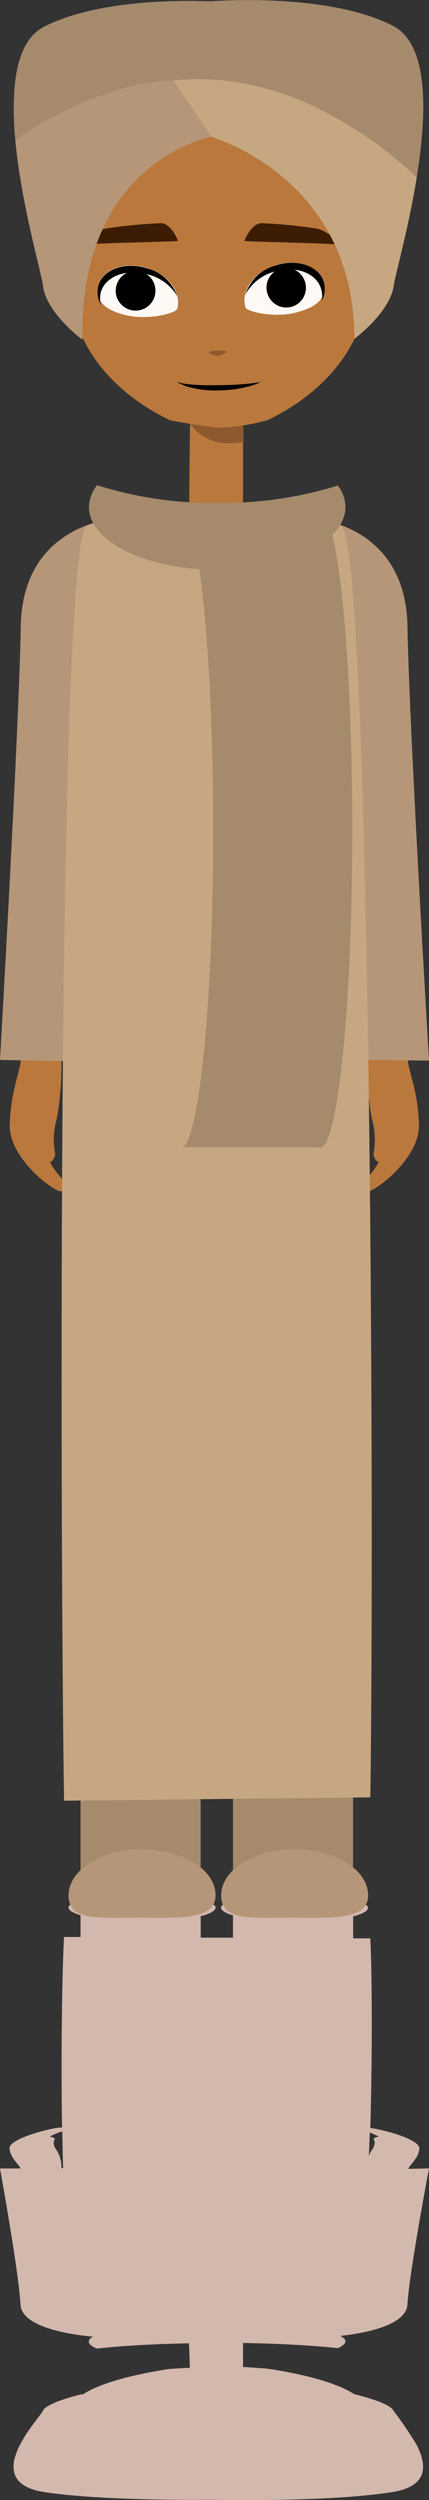 <svg xmlns="http://www.w3.org/2000/svg" viewBox="0 0 55.94 325.49"><rect x="0" y="0" width="55.94" height="325.49" fill="#333333" stroke="none"/><defs><style>.cls-1{fill:#d3b8ae;}.cls-2{fill:#ba783c;}.cls-3{fill:#8e592e;}.cls-4{fill:#3d1c04;}.cls-5{fill:#fff9f5;}.cls-6{fill:#b59678;}.cls-7{fill:#a58a6c;}.cls-8{fill:#c6a782;}</style></defs><title>Fichier 1</title><g id="Calque_2" data-name="Calque 2"><g id="CHILD"><path class="cls-1" d="M55.94,282.31S53.37,295.84,53.13,300c-.14,2.67-5.18,3.72-8.76,4.12.43.23.68.47.68.72s-.36.6-1,.87c-3.33-.35-7.61-.59-12.36-.67v2.47h0l0,.48a.29.29,0,0,1-.06.17h0c1.1.06,2.17.14,3.23.22h0c5.09.76,9.19,1.92,11.32,3.32h0s4.65,1.07,5.13,2.16a50,50,0,0,1,3,4.41c1.33,2.56,1.66,5.41-3.14,6.18-8.64,1.37-23.73,1-23.73,1h0c-4.43.05-15,0-21.69-1-2.5-.4-3.61-1.36-3.9-2.55A3.86,3.86,0,0,1,2,319.77c.76-2.53,3.25-5.23,3.6-5.91l0,0c.49-1.1,5.13-2.17,5.13-2.17s0,.06,0,.09c2.11-1.41,6.24-2.59,11.37-3.36h0c.7-.05,1.68-.11,2.65-.15,0-.74-.09-2.55-.11-3.19-4.62.09-8.78.33-12,.69-.69-.28-1.06-.59-1.06-.9s.2-.44.55-.65c-3.58-.34-9.3-1.34-9.46-4.19C2.46,295.84,0,282.32,0,282.32H2.65c0-.39-1.31-1.29-1.41-2.61S6.89,277,7.83,277h.26c-.15-9.89,0-19.87.26-24.82H10.5v-2.83c-1-.3-1.56-.65-1.56-1,0-1,3.63-.91,8.92-.91s10.25-.13,10.25.91c0,.42-.73.82-1.94,1.13v2.79h4.21v-2.9c-1-.3-1.55-.65-1.55-1,0-1,3.62-.91,8.92-.91s10.24-.13,10.24.91c0,.42-.73.82-1.94,1.13v2.86h2.24c.23,4.81.27,14.78,0,24.69,1.35.15,6.49,1.4,6.39,2.7s-1.42,2.24-1.42,2.62ZM6.55,278.2a.91.91,0,0,1,.63.28s-.51.49.21,1.47A4,4,0,0,1,8,282.28h.23c-.05-1.58-.08-3.19-.11-4.79C7.4,277.7,6.26,278.21,6.55,278.2Zm41.67-.56-.12,3.06a2.91,2.91,0,0,1,.37-.75c.72-1,.21-1.47.21-1.47a.94.94,0,0,1,.63-.28C49.54,278.21,48.86,277.88,48.22,277.64Z"/><path class="cls-2" d="M31.69,66.19c0,2.07,3.67,4.78,2.36,4.76L28.22,81.51,23.94,71c-1.31,0,.72-2.8.73-4.88,0,0,.08-11.58.14-11.9.22-1.19.82-.08,1.56-.46a1.63,1.63,0,0,1,.75-.18h.59l1.69,0c1,0,2.29,1.84,2.29,1.84Z"/><path class="cls-3" d="M31.75,56l0,1.54c-2.27.41-5,.24-6.88-2.26a5.29,5.29,0,0,1-.75-1.36s.93-.1,2.29-.22l1.33-.11h0l1.69,0A2.37,2.37,0,0,1,31.75,56Z"/><path class="cls-4" d="M47.82,18C46,6.83,36.13,8.31,28.52,8.41S12,13.87,9.22,16.19,7.8,38,8.63,40.44a5.86,5.86,0,0,0,1.63,2.34,15.47,15.47,0,0,1-1-6.09c.41-11.77,5.18-24.12,16.86-25a52.9,52.9,0,0,1,6.68.24c10.36,2,14.65,13.62,15,24.76a15.28,15.28,0,0,1-.7,5.15c.6-.76,1.45-1.41,1.62-2.2C49.66,35.27,49.65,29.06,47.82,18Z"/><path class="cls-2" d="M47.81,36.69c-.39-11.14-4.68-22.79-15-24.76a52.9,52.9,0,0,0-6.68-.24c-11.68.88-16.45,13.23-16.86,25C9,44.36,14.42,51,22.13,54.69h0c2,.47,6.34,1,6.34,1h.1a27.2,27.2,0,0,0,6.34-1h0C42.62,51,48.08,44.36,47.81,36.69Z"/><path class="cls-5" d="M23.12,40.18c-.15.61-3.68,1.48-6.39.92-2.9-.6-4.5-1.92-3.88-4s3.44-3.08,6.27-2.23S23.67,38.08,23.12,40.18Z"/><circle cx="17.68" cy="37.85" r="2.59"/><path d="M13.16,38c.63-2.09,3.44-3.08,6.27-2.23a6.15,6.15,0,0,1,3.68,2.79,5.71,5.71,0,0,0-4-3.65c-2.83-.85-5.64.15-6.27,2.23a3.29,3.29,0,0,0,.33,2.53A3.06,3.06,0,0,1,13.16,38Z"/><path class="cls-5" d="M32,40c.18.6,3.71,1.38,6.4.74,2.87-.67,4.42-2,3.74-4.1s-3.51-3-6.31-2.06S31.38,37.89,32,40Z"/><ellipse cx="37.33" cy="37.51" rx="2.57" ry="2.59" transform="matrix(0.95, -0.31, 0.31, 0.95, -9.77, 13.39)"/><path d="M41.83,37.5c-.68-2.06-3.5-3-6.3-2.06A6.14,6.14,0,0,0,32,38.33a5.65,5.65,0,0,1,3.89-3.75c2.8-.93,5.62,0,6.31,2.06a3.31,3.31,0,0,1-.25,2.53A3.15,3.15,0,0,0,41.83,37.5Z"/><path class="cls-4" d="M23.22,31.36s-.89-2.32-2.28-2.3a64.13,64.13,0,0,0-7.36.73,7,7,0,0,0-3,2.13C11,31.65,22.89,31.49,23.22,31.36Z"/><path class="cls-4" d="M31.86,31.36s.89-2.32,2.28-2.3a64.13,64.13,0,0,1,7.36.73,7,7,0,0,1,3,2.13C44.08,31.65,32.19,31.49,31.86,31.36Z"/><path class="cls-3" d="M27.48,45.74a6.66,6.66,0,0,1,2-.05c.49.18-1.13.67-1.13.67S26.67,45.94,27.48,45.74Z"/><path d="M34.05,49.71a8.15,8.15,0,0,1-1.54.58,16.12,16.12,0,0,1-3.94.54,13.4,13.4,0,0,1-4-.46,5.54,5.54,0,0,1-1.13-.44,2.73,2.73,0,0,1-.38-.22,7,7,0,0,0,1.58.32,28.44,28.44,0,0,0,3.88.11c1.52,0,2.89-.08,3.89-.19A14.34,14.34,0,0,0,34.05,49.71Z"/><path class="cls-2" d="M8,137.46a41.33,41.33,0,0,1-.58,8.16,9.62,9.62,0,0,0-.21,4.69s-.28,1-.63.91,1.41,2.39,1.92,2.55.29,1.4-.64,1.33-6.7-4.28-6.59-8.67,1.5-7.36,1.42-8.5S8,137.46,8,137.46Z"/><path class="cls-2" d="M47.89,137.46a41.33,41.33,0,0,0,.58,8.16,9.62,9.62,0,0,1,.21,4.69s.29,1,.63.91-1.41,2.39-1.92,2.55-.29,1.4.65,1.33,6.69-4.28,6.59-8.67-1.51-7.36-1.43-8.5S47.89,137.46,47.89,137.46Z"/><path class="cls-6" d="M15,67.52s-12.06.69-12.29,14S0,138,0,138l8.74.16.73-53.93Z"/><path class="cls-6" d="M40.84,67.52s12.06.69,12.29,14,2.81,56.56,2.81,56.56L47.05,138l-.7-53.75Z"/><rect class="cls-7" x="10.5" y="220.59" width="15.66" height="26.17"/><path class="cls-6" d="M28.11,246.76c0,3.32-4.95,2.91-10.25,2.91s-8.92.41-8.92-2.91,4.29-6,9.59-6S28.11,243.43,28.11,246.76Z"/><rect class="cls-7" x="30.38" y="220.59" width="15.66" height="26.17"/><path class="cls-6" d="M48,246.76c0,3.32-5,2.91-10.24,2.91s-8.92.41-8.92-2.91,4.29-6,9.58-6S48,243.43,48,246.76Z"/><path class="cls-7" d="M54.34,23.1c-1.06,6.54-2.76,12.52-3,14.07-.48,3.51-5.13,6.94-5.13,6.94,0-12.09-6.13-18.94-11.35-22.6-.68-.48-1.33-.9-2-1.27l-.57-.32c-.63-.35-1.22-.65-1.76-.91-.18-.07-.35-.15-.51-.23-.41-.18-.78-.34-1.11-.46l-.36-.15-.17-.06L28.16,18l-.57-.19-.07,0S10.28,21,10.75,44.23c0,0-4.64-3.43-5.13-6.94a.36.36,0,0,1,0-.11C5.25,35,2.76,26.37,2,18.28a38.53,38.53,0,0,1-.12-6.67c.29-3.81,1.4-6.88,3.9-8.15C12.48.05,23,0,27.47.17v0S42.56-1.06,51.2,3.34C56,5.79,55.67,14.89,54.34,23.1Z"/><path class="cls-6" d="M40.36,13.62l-5.48,7.89c-.68-.48-1.33-.9-2-1.27l-.57-.32c-.63-.35-1.22-.65-1.76-.91-.18-.07-.35-.15-.51-.23-.41-.18-.78-.34-1.11-.46l-.36-.15-.17-.06L28.16,18l-.57-.19-.07,0S10.28,21,10.75,44.23c0,0-4.64-3.43-5.13-6.94a.36.36,0,0,1,0-.11C5.25,35,2.76,26.37,2,18.28c6.13-4.51,14.76-7.74,20.62-7.78,2.26,0,4.46,0,6.52,0A36.39,36.39,0,0,1,40.36,13.62Z"/><path class="cls-8" d="M54.34,23.1c-1.06,6.54-2.76,12.52-3,14.07-.48,3.51-5.13,6.94-5.13,6.94,0-12.09-6.13-18.94-11.35-22.6A29,29,0,0,0,30.59,19l-.51-.23c-.65-.29-1.21-.51-1.64-.67L28.16,18l-.57-.19c-2.78-4.11-4.74-7-5-7.33l0,0a32.5,32.5,0,0,1,6.55,0,36.39,36.39,0,0,1,11.22,3.1A52.79,52.79,0,0,1,54.34,23.1Z"/><path class="cls-8" d="M44.56,68.6c-1.62-1.39-12.81-2.06-12.81-2.06-.6,2.11-2.05,3.59-3.74,3.59s-2.8-1.46-3.4-3.55c-1.88.12-11.88.76-13.35,2C7.52,71.81,7.81,197.29,8.35,234.44L48.29,234C48.83,198,48.33,71.83,44.56,68.6Z"/><path class="cls-7" d="M28.48,65.47a50.06,50.06,0,0,1-15.82-2.3A4.65,4.65,0,0,0,11.6,66c0,4.53,7.49,8.19,16.72,8.19S45.05,70.57,45.05,66a4.69,4.69,0,0,0-1-2.79A50.2,50.2,0,0,1,28.48,65.47Z"/><path class="cls-7" d="M45.94,108c0,22.87-1.88,41.42-4.2,41.42a.53.53,0,0,1-.23-.06H23.8c2.21-1.18,4-19.25,4-41.36S26,68.05,23.85,66.64H41.47a.58.58,0,0,1,.27-.09C44.06,66.55,45.94,85.1,45.94,108Z"/></g></g></svg>